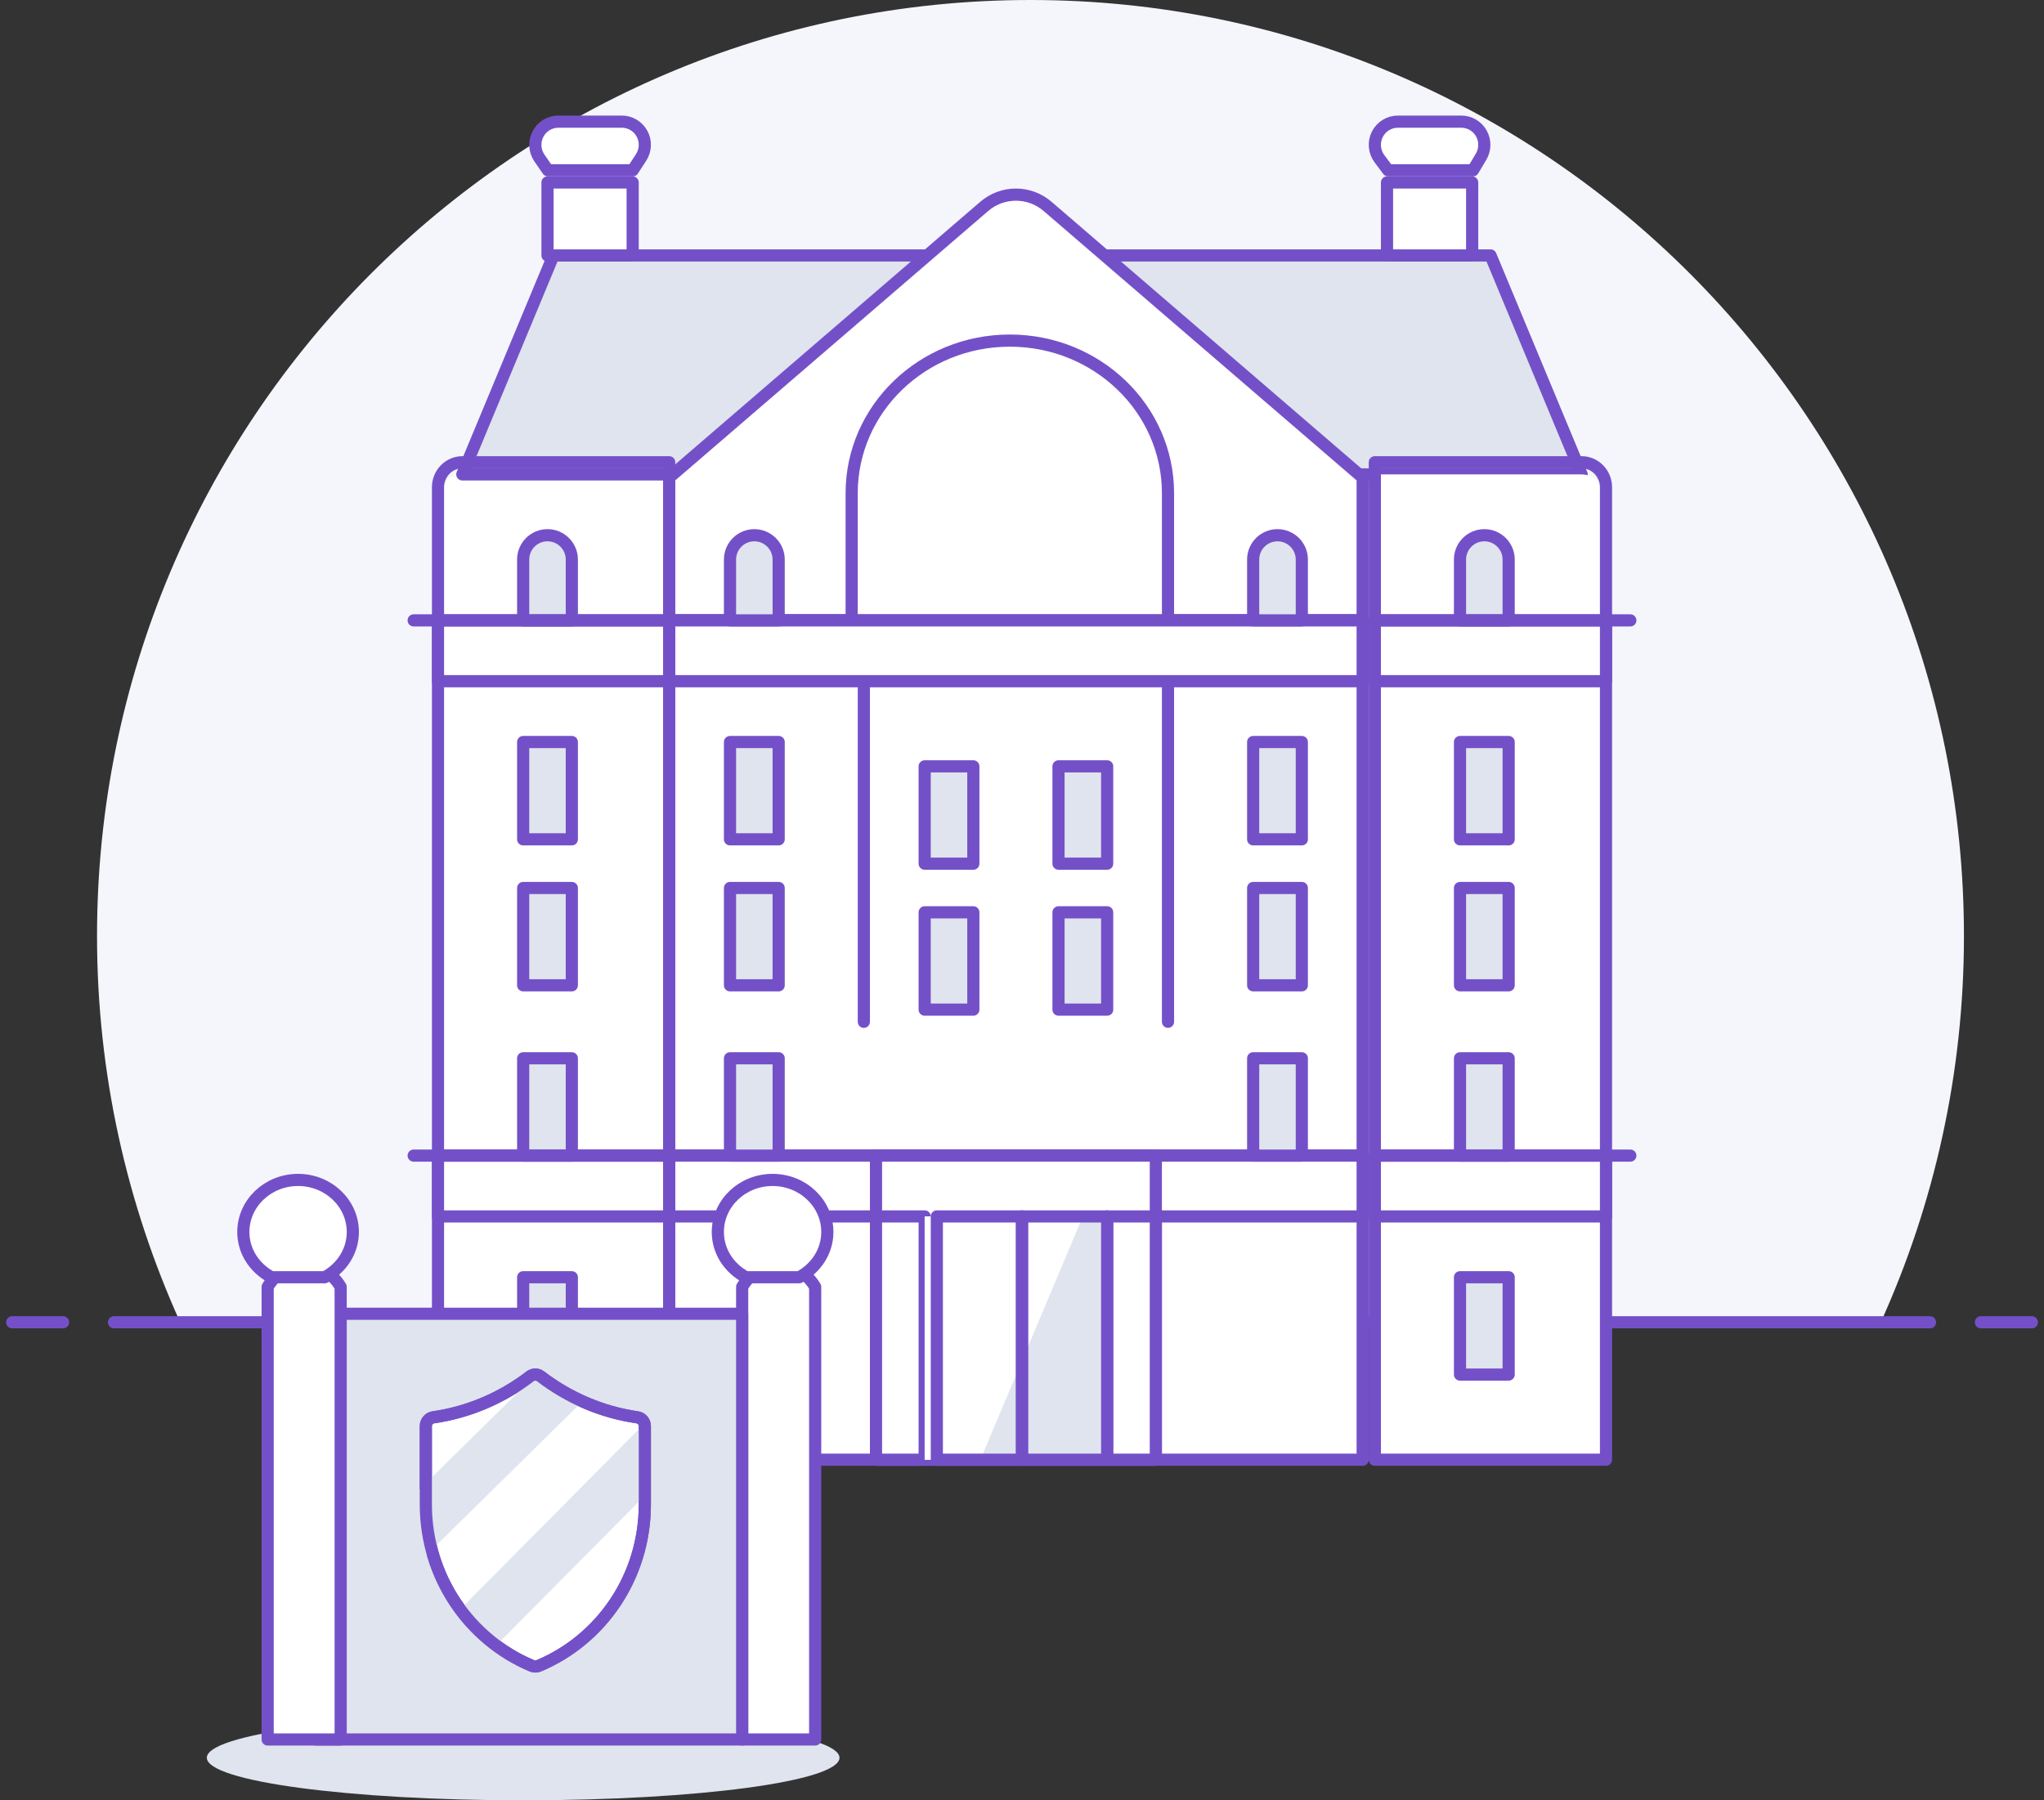 <?xml version="1.0" encoding="UTF-8"?>
<svg width="168px" height="148px" viewBox="0 0 168 148" version="1.1" xmlns="http://www.w3.org/2000/svg" xmlns:xlink="http://www.w3.org/1999/xlink">
    <rect x="0" y="0" width="168" height="148" fill="#333333" stroke="none"/>
    <!-- Generator: Sketch 52.6 (67491) - http://www.bohemiancoding.com/sketch -->
    <title>Illustration</title>
    <desc>Created with Sketch.</desc>
    <g id="15--Landing-page" stroke="none" stroke-width="1" fill="none" fill-rule="evenodd">
        <g id="3--GDPR-&amp;-Privacy" transform="translate(-1064, -2338)">
            <g id="who-is-it-for" transform="translate(0, 1986)">
                <g id="Group-10" transform="translate(204, 352)">
                    <g id="Illustration" transform="translate(861, 0)">
                        <g id="stamp-document">
                            <path d="M160.42,76.957 C160.42,34.456 126.07,0 83.697,0 C41.325,0 6.975,34.456 6.975,76.957 C6.975,88.282 9.434,99.023 13.811,108.702 L153.584,108.702 C157.961,99.023 160.42,88.282 160.42,76.957" id="Fill-1" fill="#F4F6FC"></path>
                            <path d="M0,108.702 L4.185,108.702" id="Stroke-5" stroke="#7450C8" stroke-linecap="round" stroke-linejoin="round"></path>
                            <path d="M161.815,108.702 L166,108.702" id="Stroke-7" stroke="#7450C8" stroke-linecap="round" stroke-linejoin="round"></path>
                            <path d="M8.37,108.702 L157.63,108.702" id="Stroke-3" stroke="#7450C8" stroke-linecap="round" stroke-linejoin="round"></path>
                        </g>
                        <g id="hospital" transform="translate(16, 10)">
                            <path d="M21.011,29 L38,29 L38,41 L19,41 L19,31.078 C19,29.931 19.901,29 21.011,29" id="Fill-11" fill="#FFFFFF"></path>
                            <polygon id="Fill-13" fill="#FFFFFF" points="19 110 38 110 38 46 19 46"></polygon>
                            <polygon id="Fill-15" fill="#DFE4EE" points="105.512 11 28.488 11 21 29 113 29"></polygon>
                            <polygon id="Stroke-16" stroke="#7450C8" stroke-linecap="round" stroke-linejoin="round" points="105.512 11 28.488 11 21 29 113 29"></polygon>
                            <path d="M95,41 L38,41 L38,29.264 L63.891,6.971 C65.395,5.676 67.605,5.676 69.107,6.971 L95,29.264 L95,41 Z" id="Fill-17" fill="#FFFFFF"></path>
                            <path d="M95,41 L38,41 L38,29.264 L63.891,6.971 C65.395,5.676 67.605,5.676 69.107,6.971 L95,29.264 L95,41 Z" id="Stroke-18" stroke="#7450C8" stroke-linecap="round" stroke-linejoin="round"></path>
                            <polygon id="Fill-19" fill="#FFFFFF" points="38 110 95 110 95 85 38 85"></polygon>
                            <polygon id="Stroke-20" stroke="#7450C8" stroke-linecap="round" stroke-linejoin="round" points="38 110 95 110 95 85 38 85"></polygon>
                            <polygon id="Fill-21" fill="#FFFFFF" points="38 85 95 85 95 41 38 41"></polygon>
                            <polygon id="Stroke-22" stroke="#7450C8" stroke-linecap="round" stroke-linejoin="round" points="38 85 95 85 95 41 38 41"></polygon>
                            <polygon id="Fill-23" fill="#FFFFFF" points="38 90 95 90 95 85 38 85"></polygon>
                            <polygon id="Stroke-24" stroke="#7450C8" stroke-linecap="round" stroke-linejoin="round" points="38 90 95 90 95 85 38 85"></polygon>
                            <path d="M65.999,18 C58.821,18 53,23.616 53,30.545 L53,41 L79,41 L79,30.545 C79,23.616 73.177,18 65.999,18" id="Fill-25" fill="#FFFFFF"></path>
                            <path d="M65.999,18 C58.821,18 53,23.616 53,30.545 L53,41 L79,41 L79,30.545 C79,23.616 73.177,18 65.999,18 Z" id="Stroke-26" stroke="#7450C8" stroke-linecap="round" stroke-linejoin="round"></path>
                            <path d="M19,110 L38,110 L38,28 L21.011,28 C19.901,28 19,28.921 19,30.055 L19,110 Z" id="Stroke-27" stroke="#7450C8" stroke-linecap="round" stroke-linejoin="round"></path>
                            <polygon id="Fill-28" fill="#FFFFFF" points="19 90 38 90 38 85 19 85"></polygon>
                            <polygon id="Stroke-29" stroke="#7450C8" stroke-linecap="round" stroke-linejoin="round" points="19 90 38 90 38 85 19 85"></polygon>
                            <polygon id="Fill-30" fill="#FFFFFF" points="38 46 95 46 95 41 38 41"></polygon>
                            <polygon id="Stroke-31" stroke="#7450C8" stroke-linecap="round" stroke-linejoin="round" points="38 46 95 46 95 41 38 41"></polygon>
                            <polygon id="Fill-32" fill="#FFFFFF" points="19 46 38 46 38 41 19 41"></polygon>
                            <polygon id="Stroke-33" stroke="#7450C8" stroke-linecap="round" stroke-linejoin="round" points="19 46 38 46 38 41 19 41"></polygon>
                            <path d="M28,34 C26.895,34 26,34.895 26,36 L26,41 L30,41 L30,36 C30,34.895 29.105,34 28,34" id="Fill-34" fill="#DFE4EE"></path>
                            <path d="M28,34 C26.895,34 26,34.895 26,36 L26,41 L30,41 L30,36 C30,34.895 29.105,34 28,34 Z" id="Stroke-35" stroke="#7450C8" stroke-linecap="round" stroke-linejoin="round"></path>
                            <path d="M44.999,34 C43.897,34 43,34.895 43,36 L43,41 L47,41 L47,36 C47,34.895 46.103,34 44.999,34" id="Fill-36" fill="#DFE4EE"></path>
                            <path d="M44.999,34 C43.897,34 43,34.895 43,36 L43,41 L47,41 L47,36 C47,34.895 46.103,34 44.999,34 Z" id="Stroke-37" stroke="#7450C8" stroke-linecap="round" stroke-linejoin="round"></path>
                            <path d="M87.999,34 C86.897,34 86,34.895 86,36 L86,41 L90,41 L90,36 C90,34.895 89.103,34 87.999,34" id="Fill-38" fill="#DFE4EE"></path>
                            <path d="M87.999,34 C86.897,34 86,34.895 86,36 L86,41 L90,41 L90,36 C90,34.895 89.103,34 87.999,34 Z" id="Stroke-39" stroke="#7450C8" stroke-linecap="round" stroke-linejoin="round"></path>
                            <polygon id="Fill-40" fill="#DFE4EE" points="26 59 30 59 30 51 26 51"></polygon>
                            <polygon id="Stroke-41" stroke="#7450C8" stroke-linecap="round" stroke-linejoin="round" points="26 59 30 59 30 51 26 51"></polygon>
                            <polygon id="Fill-42" fill="#DFE4EE" points="26 71 30 71 30 63 26 63"></polygon>
                            <polygon id="Stroke-43" stroke="#7450C8" stroke-linecap="round" stroke-linejoin="round" points="26 71 30 71 30 63 26 63"></polygon>
                            <polygon id="Fill-44" fill="#DFE4EE" points="26 85 30 85 30 77 26 77"></polygon>
                            <polygon id="Stroke-45" stroke="#7450C8" stroke-linecap="round" stroke-linejoin="round" points="26 85 30 85 30 77 26 77"></polygon>
                            <polygon id="Fill-46" fill="#DFE4EE" points="26 103 30 103 30 95 26 95"></polygon>
                            <polygon id="Stroke-47" stroke="#7450C8" stroke-linecap="round" stroke-linejoin="round" points="26 103 30 103 30 95 26 95"></polygon>
                            <polygon id="Fill-48" fill="#FFFFFF" points="96 110 115 110 115 46 96 46"></polygon>
                            <path d="M115,31.078 C115,29.931 114.101,29 112.989,29 L96,29 L96,41 L115,41 L115,31.078 Z" id="Fill-49" fill="#FFFFFF"></path>
                            <path d="M96,110 L115,110 L115,30.055 C115,28.921 114.101,28 112.989,28 L96,28 L96,110 Z" id="Stroke-50" stroke="#7450C8" stroke-linecap="round" stroke-linejoin="round"></path>
                            <polygon id="Fill-51" fill="#FFFFFF" points="96 90 115 90 115 85 96 85"></polygon>
                            <polygon id="Stroke-52" stroke="#7450C8" stroke-linecap="round" stroke-linejoin="round" points="96 90 115 90 115 85 96 85"></polygon>
                            <polygon id="Fill-53" fill="#FFFFFF" points="96 46 115 46 115 41 96 41"></polygon>
                            <polygon id="Stroke-54" stroke="#7450C8" stroke-linecap="round" stroke-linejoin="round" points="96 46 115 46 115 41 96 41"></polygon>
                            <path d="M105,34 C103.895,34 103,34.895 103,36 L103,41 L107,41 L107,36 C107,34.895 106.105,34 105,34" id="Fill-55" fill="#DFE4EE"></path>
                            <path d="M105,34 C103.895,34 103,34.895 103,36 L103,41 L107,41 L107,36 C107,34.895 106.105,34 105,34 Z" id="Stroke-56" stroke="#7450C8" stroke-linecap="round" stroke-linejoin="round"></path>
                            <polygon id="Fill-57" fill="#DFE4EE" points="103 59 107 59 107 51 103 51"></polygon>
                            <polygon id="Stroke-58" stroke="#7450C8" stroke-linecap="round" stroke-linejoin="round" points="103 59 107 59 107 51 103 51"></polygon>
                            <polygon id="Fill-59" fill="#DFE4EE" points="103 71 107 71 107 63 103 63"></polygon>
                            <polygon id="Stroke-60" stroke="#7450C8" stroke-linecap="round" stroke-linejoin="round" points="103 71 107 71 107 63 103 63"></polygon>
                            <polygon id="Fill-61" fill="#DFE4EE" points="103 85 107 85 107 77 103 77"></polygon>
                            <polygon id="Stroke-62" stroke="#7450C8" stroke-linecap="round" stroke-linejoin="round" points="103 85 107 85 107 77 103 77"></polygon>
                            <polygon id="Fill-63" fill="#DFE4EE" points="103 103 107 103 107 95 103 95"></polygon>
                            <polygon id="Stroke-64" stroke="#7450C8" stroke-linecap="round" stroke-linejoin="round" points="103 103 107 103 107 95 103 95"></polygon>
                            <polygon id="Fill-65" fill="#DFE4EE" points="43 59 47 59 47 51 43 51"></polygon>
                            <polygon id="Stroke-66" stroke="#7450C8" stroke-linecap="round" stroke-linejoin="round" points="43 59 47 59 47 51 43 51"></polygon>
                            <polygon id="Fill-67" fill="#DFE4EE" points="43 71 47 71 47 63 43 63"></polygon>
                            <polygon id="Stroke-68" stroke="#7450C8" stroke-linecap="round" stroke-linejoin="round" points="43 71 47 71 47 63 43 63"></polygon>
                            <polygon id="Fill-69" fill="#DFE4EE" points="43 85 47 85 47 77 43 77"></polygon>
                            <polygon id="Stroke-70" stroke="#7450C8" stroke-linecap="round" stroke-linejoin="round" points="43 85 47 85 47 77 43 77"></polygon>
                            <polygon id="Fill-71" fill="#DFE4EE" points="86 59 90 59 90 51 86 51"></polygon>
                            <polygon id="Stroke-72" stroke="#7450C8" stroke-linecap="round" stroke-linejoin="round" points="86 59 90 59 90 51 86 51"></polygon>
                            <polygon id="Fill-73" fill="#DFE4EE" points="86 71 90 71 90 63 86 63"></polygon>
                            <polygon id="Stroke-74" stroke="#7450C8" stroke-linecap="round" stroke-linejoin="round" points="86 71 90 71 90 63 86 63"></polygon>
                            <polygon id="Fill-75" fill="#DFE4EE" points="70 61 74 61 74 53 70 53"></polygon>
                            <polygon id="Stroke-76" stroke="#7450C8" stroke-linecap="round" stroke-linejoin="round" points="70 61 74 61 74 53 70 53"></polygon>
                            <polygon id="Fill-77" fill="#DFE4EE" points="70 73 74 73 74 65 70 65"></polygon>
                            <polygon id="Stroke-78" stroke="#7450C8" stroke-linecap="round" stroke-linejoin="round" points="70 73 74 73 74 65 70 65"></polygon>
                            <polygon id="Fill-79" fill="#DFE4EE" points="59 61 63 61 63 53 59 53"></polygon>
                            <polygon id="Stroke-80" stroke="#7450C8" stroke-linecap="round" stroke-linejoin="round" points="59 61 63 61 63 53 59 53"></polygon>
                            <polygon id="Fill-81" fill="#DFE4EE" points="59 73 63 73 63 65 59 65"></polygon>
                            <polygon id="Stroke-82" stroke="#7450C8" stroke-linecap="round" stroke-linejoin="round" points="59 73 63 73 63 65 59 65"></polygon>
                            <polygon id="Fill-83" fill="#DFE4EE" points="86 85 90 85 90 77 86 77"></polygon>
                            <polygon id="Stroke-84" stroke="#7450C8" stroke-linecap="round" stroke-linejoin="round" points="86 85 90 85 90 77 86 77"></polygon>
                            <polygon id="Fill-85" fill="#FFFFFF" points="28 11 35 11 35 5 28 5"></polygon>
                            <polygon id="Stroke-86" stroke="#7450C8" stroke-linecap="round" stroke-linejoin="round" points="28 11 35 11 35 5 28 5"></polygon>
                            <path d="M35.005,4 L28.032,4 L27.335,2.987 C26.935,2.405 26.89,1.647 27.218,1.02 C27.544,0.392 28.191,0 28.895,0 L34.104,0 C34.802,0 35.441,0.385 35.772,1 C36.104,1.614 36.071,2.363 35.69,2.947 L35.005,4 Z" id="Fill-87" fill="#FFFFFF"></path>
                            <path d="M35.005,4 L28.032,4 L27.335,2.987 C26.935,2.405 26.89,1.647 27.218,1.02 C27.544,0.392 28.191,0 28.895,0 L34.104,0 C34.802,0 35.441,0.385 35.772,1 C36.104,1.614 36.071,2.363 35.69,2.947 L35.005,4 Z" id="Stroke-88" stroke="#7450C8" stroke-linecap="round" stroke-linejoin="round"></path>
                            <polygon id="Fill-89" fill="#FFFFFF" points="97 11 104 11 104 5 97 5"></polygon>
                            <polygon id="Stroke-90" stroke="#7450C8" stroke-linecap="round" stroke-linejoin="round" points="97 11 104 11 104 5 97 5"></polygon>
                            <path d="M104.068,4 L97.091,4 L96.379,3.048 C95.948,2.469 95.88,1.698 96.199,1.053 C96.521,0.407 97.178,0 97.898,0 L103.102,0 C103.785,0 104.415,0.369 104.751,0.963 C105.089,1.559 105.082,2.29 104.734,2.879 L104.068,4 Z" id="Fill-91" fill="#FFFFFF"></path>
                            <path d="M104.068,4 L97.091,4 L96.379,3.048 C95.948,2.469 95.88,1.698 96.199,1.053 C96.521,0.407 97.178,0 97.898,0 L103.102,0 C103.785,0 104.415,0.369 104.751,0.963 C105.089,1.559 105.082,2.29 104.734,2.879 L104.068,4 Z" id="Stroke-92" stroke="#7450C8" stroke-linecap="round" stroke-linejoin="round"></path>
                            <path d="M54,46 L54,74" id="Stroke-93" stroke="#7450C8" stroke-linecap="round" stroke-linejoin="round"></path>
                            <path d="M79,46 L79,74" id="Stroke-94" stroke="#7450C8" stroke-linecap="round" stroke-linejoin="round"></path>
                            <polygon id="Fill-95" fill="#FFFFFF" points="55 110 78 110 78 85 55 85"></polygon>
                            <polygon id="Stroke-96" stroke="#7450C8" stroke-linecap="round" stroke-linejoin="round" points="55 110 78 110 78 85 55 85"></polygon>
                            <polygon id="Fill-97" fill="#FFFFFF" points="55 110 59 110 59 90 55 90"></polygon>
                            <polygon id="Stroke-98" stroke="#7450C8" stroke-linecap="round" stroke-linejoin="round" points="55 110 59 110 59 90 55 90"></polygon>
                            <polygon id="Fill-99" fill="#FFFFFF" points="74 110 78 110 78 90 74 90"></polygon>
                            <polygon id="Fill-100" fill="#FFFFFF" points="74 110 78 110 78 90 74 90"></polygon>
                            <polygon id="Stroke-101" stroke="#7450C8" stroke-linecap="round" stroke-linejoin="round" points="74 110 78 110 78 90 74 90"></polygon>
                            <polygon id="Fill-102" fill="#DFE4EE" points="59 110 74 110 74 90 59 90"></polygon>
                            <polygon id="Fill-103" fill="#FFFFFF" points="72 90 59 90 59 110 63.581 110"></polygon>
                            <polygon id="Stroke-104" stroke="#7450C8" stroke-linecap="round" stroke-linejoin="round" points="67 110 74 110 74 90 67 90"></polygon>
                            <path d="M38,85 L17,85" id="Stroke-105" stroke="#7450C8" stroke-linecap="round" stroke-linejoin="round"></path>
                            <path d="M38,41 L17,41" id="Stroke-106" stroke="#7450C8" stroke-linecap="round" stroke-linejoin="round"></path>
                            <path d="M117,85 L96,85" id="Stroke-107" stroke="#7450C8" stroke-linecap="round" stroke-linejoin="round"></path>
                            <path d="M117,41 L96,41" id="Stroke-108" stroke="#7450C8" stroke-linecap="round" stroke-linejoin="round"></path>
                            <polygon id="Stroke-109" stroke="#7450C8" stroke-linecap="round" stroke-linejoin="round" points="60 110 67 110 67 90 60 90"></polygon>
                            <path d="M52,134.501 C52,136.434 40.36,138 26,138 C11.64,138 0,136.434 0,134.501 C0,132.568 11.64,131 26,131 C40.36,131 52,132.568 52,134.501" id="Fill-110" fill="#DFE4EE"></path>
                            <path d="M50,133 L44,133 L44,95.792 C45.427,93.403 48.573,93.403 50,95.792 L50,133 Z" id="Fill-111" fill="#FFFFFF"></path>
                            <path d="M50,133 L44,133 L44,95.792 C45.427,93.403 48.573,93.403 50,95.792 L50,133 Z" id="Stroke-112" stroke="#7450C8" stroke-linecap="round" stroke-linejoin="round"></path>
                            <polygon id="Fill-113" fill="#DFE4EE" points="9 133 44 133 44 98 9 98"></polygon>
                            <polygon id="Stroke-114" stroke="#7450C8" stroke-linecap="round" stroke-linejoin="round" points="9 133 44 133 44 98 9 98"></polygon>
                            <path d="M44.312,95 L48.688,95 C50.061,94.268 51,92.886 51,91.281 C51,88.918 48.985,87 46.5,87 C44.013,87 42,88.918 42,91.281 C42,92.886 42.939,94.268 44.312,95" id="Fill-115" fill="#FFFFFF"></path>
                            <path d="M44.312,95 L48.688,95 C50.061,94.268 51,92.886 51,91.281 C51,88.918 48.985,87 46.5,87 C44.013,87 42,88.918 42,91.281 C42,92.886 42.939,94.268 44.312,95 Z" id="Stroke-116" stroke="#7450C8" stroke-linecap="round" stroke-linejoin="round"></path>
                            <path d="M11,133 L5,133 L5,95.792 C6.427,93.403 9.573,93.403 11,95.792 L11,133 Z" id="Fill-117" fill="#FFFFFF"></path>
                            <path d="M11,133 L5,133 L5,95.792 C6.427,93.403 9.573,93.403 11,95.792 L11,133 Z" id="Stroke-118" stroke="#7450C8" stroke-linecap="round" stroke-linejoin="round"></path>
                            <path d="M5.315,95 L9.688,95 C11.061,94.268 12,92.886 12,91.281 C12,88.918 9.985,87 7.5,87 C5.013,87 3,88.918 3,91.281 C3,92.886 3.939,94.268 5.315,95" id="Fill-119" fill="#FFFFFF"></path>
                            <path d="M5.315,95 L9.688,95 C11.061,94.268 12,92.886 12,91.281 C12,88.918 9.985,87 7.5,87 C5.013,87 3,88.918 3,91.281 C3,92.886 3.939,94.268 5.315,95 Z" id="Stroke-120" stroke="#7450C8" stroke-linecap="round" stroke-linejoin="round"></path>
                            <path d="M27.432,103.148 C27.176,102.951 26.822,102.951 26.568,103.148 C24.318,104.875 21.597,106.086 18.619,106.515 C18.264,106.565 18,106.877 18,107.244 L18,113.674 C18,119.634 21.568,124.788 26.727,126.946 C26.901,127.018 27.098,127.018 27.273,126.946 C32.428,124.788 36,119.636 36,113.674 L36,107.242 C36,106.875 35.736,106.565 35.379,106.515 C32.403,106.086 29.684,104.875 27.432,103.148" id="Fill-121" fill="#FFFFFF"></path>
                            <path d="M27.432,103.148 C27.176,102.951 26.822,102.951 26.568,103.148 C24.318,104.875 21.597,106.086 18.619,106.515 C18.264,106.565 18,106.877 18,107.244 L18,113.674 C18,119.634 21.568,124.788 26.727,126.946 C26.901,127.018 27.098,127.018 27.273,126.946 C32.428,124.788 36,119.636 36,113.674 L36,107.242 C36,106.875 35.736,106.565 35.379,106.515 C32.403,106.086 29.684,104.875 27.432,103.148 Z" id="Stroke-122" stroke="#7450C8"></path>
                            <path d="M27.069,103 L17,112.916 L17,113.191 C17,114.88 17.328,116.492 17.883,118 L31,105.08 C29.586,104.542 28.27,103.842 27.069,103" id="Fill-123" fill="#DFE4EE"></path>
                            <path d="M36,107 L21,122.124 C21.87,123.228 22.89,124.195 24.046,125 L36,112.947 L36,107 Z" id="Fill-124" fill="#DFE4EE"></path>
                            <path d="M27.432,103.148 C27.176,102.951 26.822,102.951 26.568,103.148 C24.318,104.875 21.597,106.086 18.619,106.515 C18.264,106.565 18,106.877 18,107.244 L18,113.674 C18,119.634 21.568,124.788 26.727,126.946 C26.901,127.018 27.098,127.018 27.273,126.946 C32.428,124.788 36,119.636 36,113.674 L36,107.242 C36,106.875 35.736,106.565 35.379,106.515 C32.403,106.086 29.684,104.875 27.432,103.148 Z" id="Stroke-125" stroke="#7450C8"></path>
                        </g>
                    </g>
                </g>
            </g>
        </g>
    </g>
</svg>